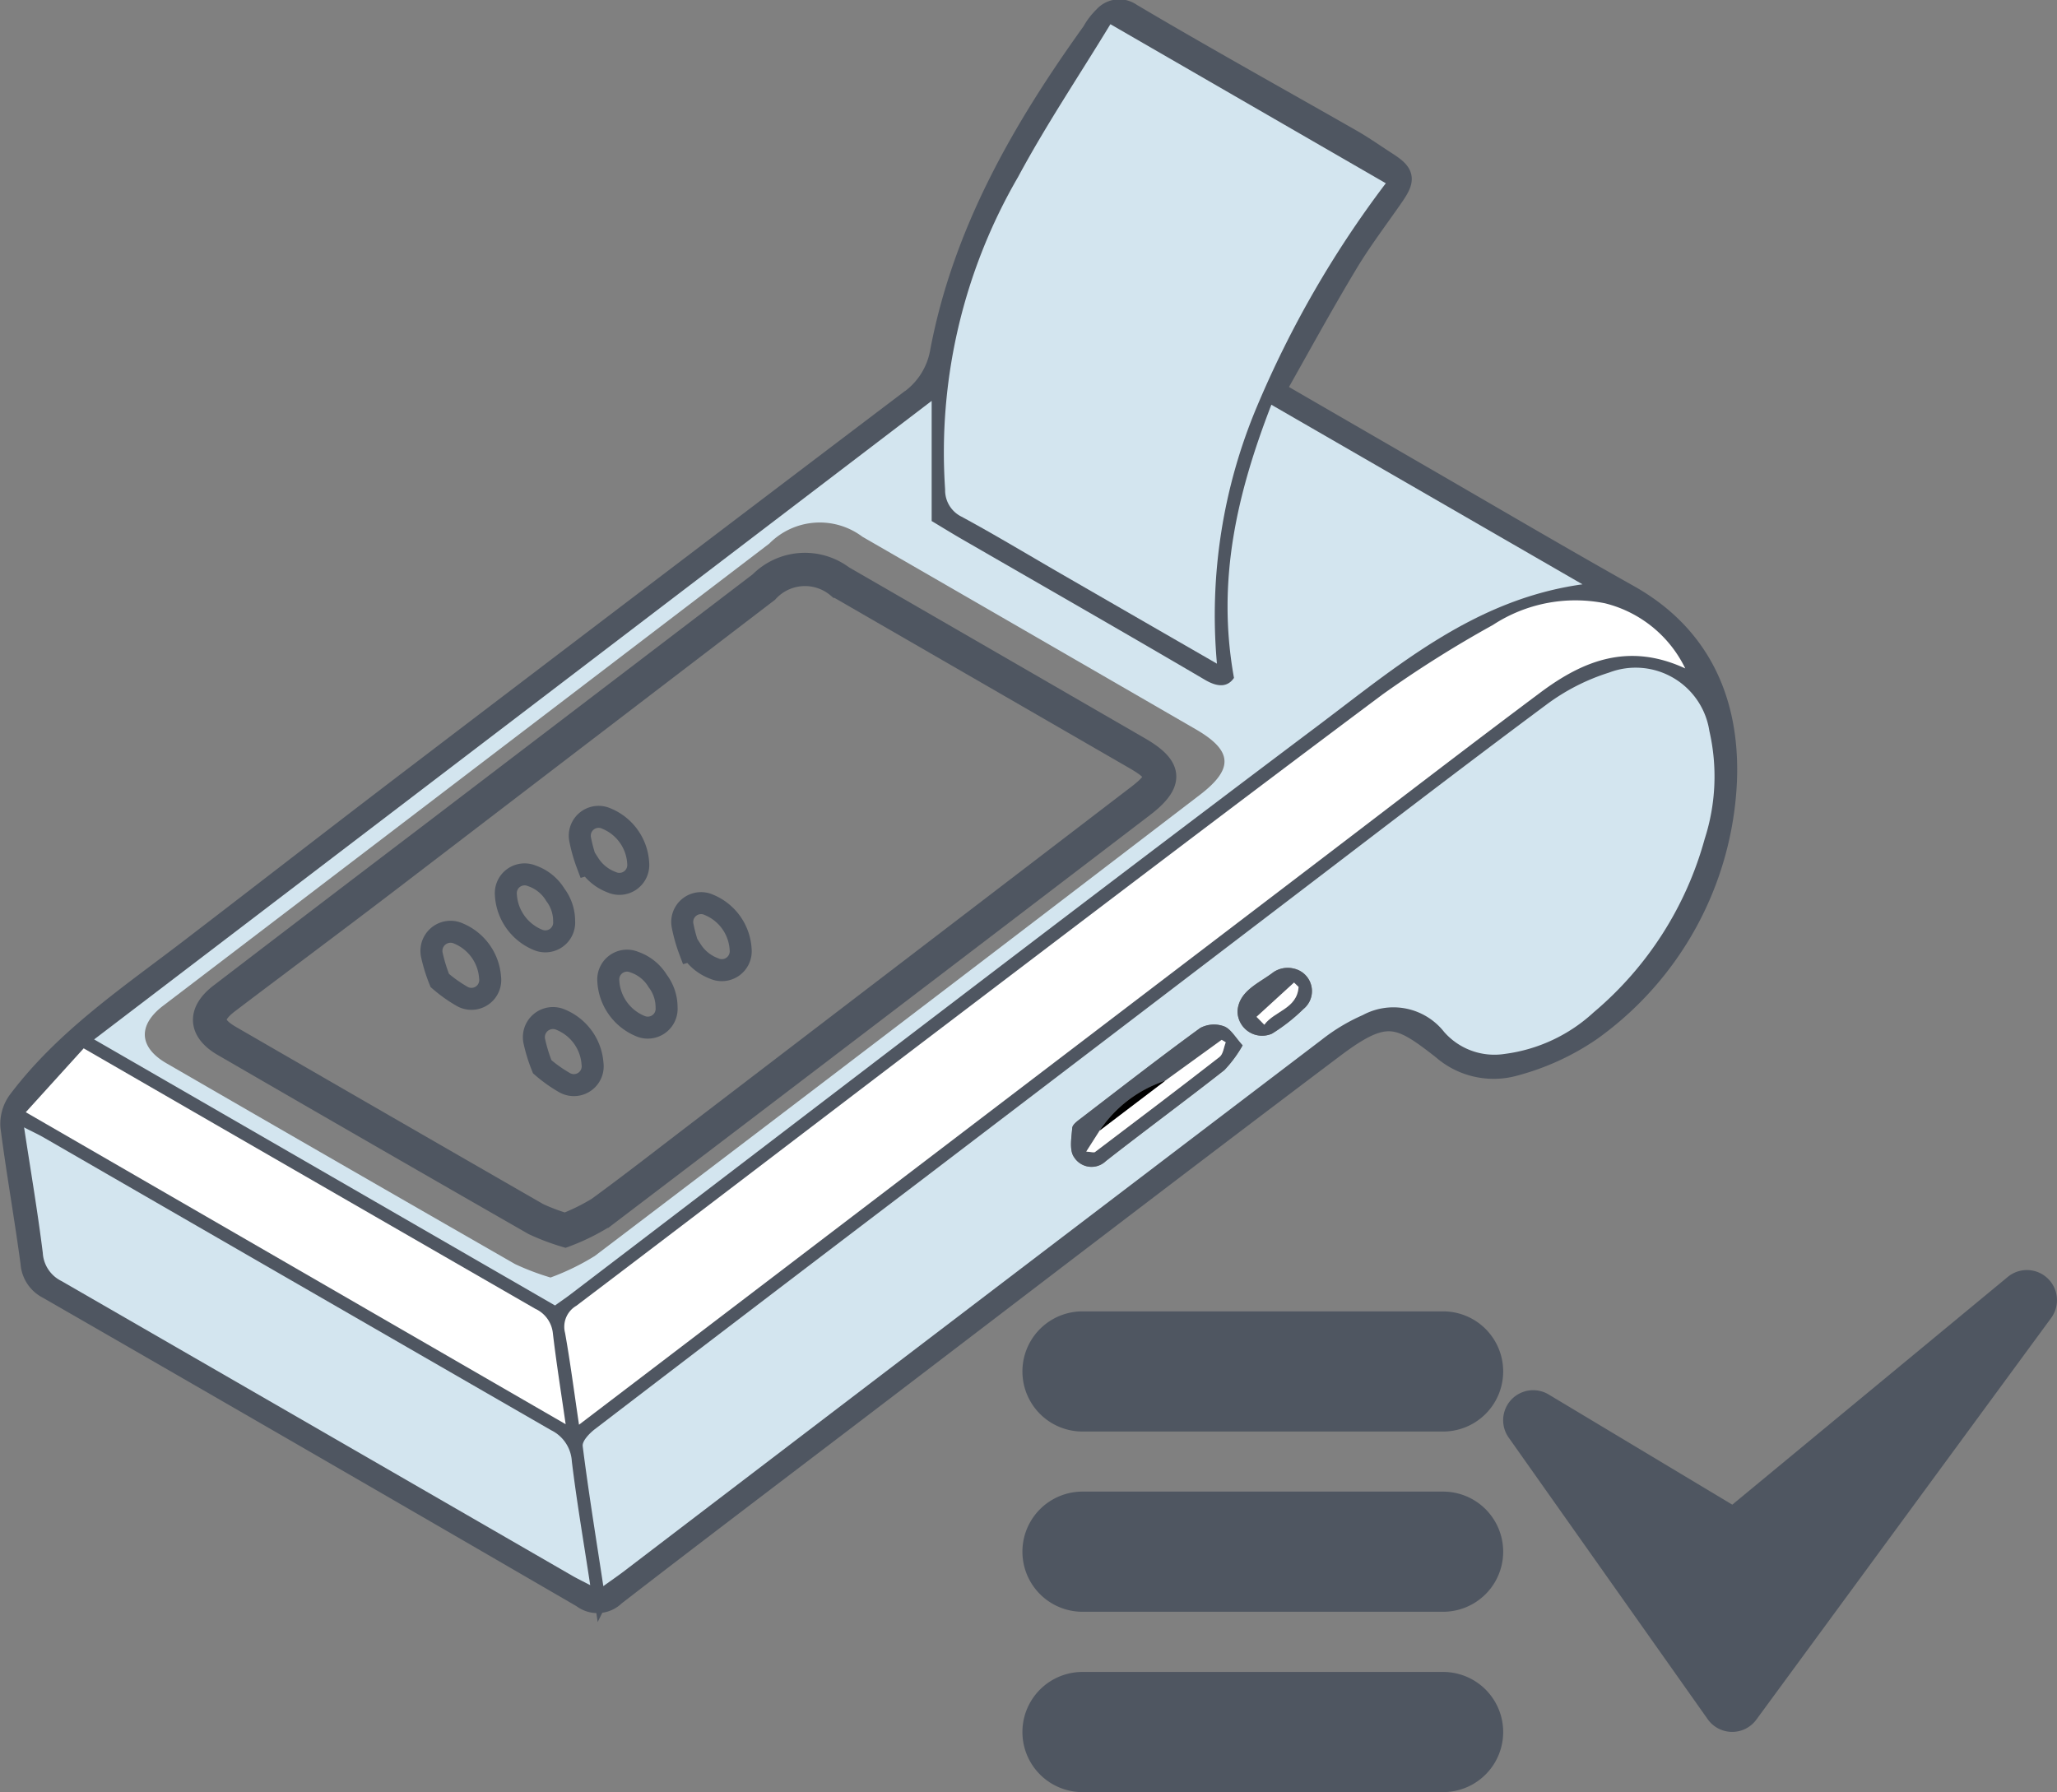 <svg xmlns="http://www.w3.org/2000/svg" width="93.548" height="81.498" viewBox="0 0 93.548 81.498">
  <rect x="0" y="0" width="93.548" height="81.498" fill="#808080" stroke="none"/>
  <g id="Consignements" transform="translate(-886.463 -376.425)">
    <g id="Group_2128" data-name="Group 2128" transform="translate(886.967 376.9)">
      <path id="Path_773" data-name="Path 773" d="M237.923,199.8c2.264,1.311,4.321,2.5,6.38,3.693,3.246,1.875,6.476,3.778,9.744,5.615,3.341,1.879,4.585,4.97,4.425,8.493a14.717,14.717,0,0,1-6.155,11.264,11.2,11.2,0,0,1-3.443,1.58,3.514,3.514,0,0,1-3.281-.737c-2-1.564-2.6-1.853-4.985-.055-7.268,5.478-14.488,11.019-21.726,16.535-3.654,2.785-7.318,5.557-10.952,8.367a1.1,1.1,0,0,1-1.453.091q-12.138-7.049-24.3-14.047a1.378,1.378,0,0,1-.762-1.144c-.279-2.073-.646-4.134-.916-6.208a1.752,1.752,0,0,1,.339-1.155c2.133-2.828,5.048-4.781,7.814-6.9,3.341-2.559,6.664-5.141,10.011-7.691q11.307-8.615,22.64-17.2a3.473,3.473,0,0,0,1.477-2.293c1.031-5.431,3.722-10.1,6.9-14.526a2.955,2.955,0,0,1,.526-.69.9.9,0,0,1,1.2-.139c3.315,1.963,6.686,3.831,10.032,5.741.544.311,1.057.676,1.585,1.015.8.513.844.738.306,1.516-.711,1.029-1.473,2.026-2.113,3.1C240.092,195.895,239.054,197.8,237.923,199.8Zm-30.5,54.346c.385-.276.647-.453.9-.644Q224.2,241.4,240.094,229.3a8.531,8.531,0,0,1,1.86-1.115,2.934,2.934,0,0,1,3.7.765,3.039,3.039,0,0,0,2.758,1,7.341,7.341,0,0,0,4.043-1.89,15.768,15.768,0,0,0,5.049-7.885,9.256,9.256,0,0,0,.214-4.91,3.391,3.391,0,0,0-4.566-2.656,9.527,9.527,0,0,0-2.842,1.454c-3.937,2.923-7.822,5.916-11.722,8.889q-8.324,6.343-16.644,12.693-7.457,5.684-14.911,11.371c-.248.19-.584.54-.555.774C206.745,249.856,207.081,251.917,207.421,254.15ZM235.327,212.2a24.471,24.471,0,0,1,1.821-11.694,46.866,46.866,0,0,1,5.86-10.154l-12.524-7.234c-1.421,2.333-2.929,4.578-4.2,6.949a24.939,24.939,0,0,0-3.317,14.209,1.338,1.338,0,0,0,.744,1.238c1.531.828,3.023,1.73,4.531,2.6C230.545,209.442,232.852,210.771,235.327,212.2Zm-51.063,17.09,20.958,12.1c.249-.178.465-.325.672-.483,11.328-8.632,22.62-17.311,34-25.87,3.626-2.726,7.151-5.767,12.054-6.444l-14.15-8.168c-1.563,4.042-2.5,8.007-1.7,12.423-.255.377-.665.472-1.313.092-3.708-2.178-7.442-4.312-11.165-6.463-.448-.259-.888-.533-1.271-.763v-5.464Zm22.05,17.523,3.38-2.574L240.2,220.985c3.279-2.5,6.543-5.019,9.848-7.484,1.912-1.426,3.983-2.283,6.577-1.087a5.539,5.539,0,0,0-3.657-2.964,6.848,6.848,0,0,0-5.094.989,51.778,51.778,0,0,0-5.011,3.155c-6.7,5.006-13.357,10.075-20.019,15.134-5.555,4.219-11.092,8.462-16.652,12.673a1.105,1.105,0,0,0-.511,1.234C205.916,243.947,206.085,245.27,206.314,246.811Zm.506,7.3c-.3-1.977-.61-3.8-.837-5.638a1.68,1.68,0,0,0-.938-1.406q-11.557-6.638-23.089-13.32c-.244-.141-.5-.259-.883-.455.3,1.991.618,3.843.851,5.707a1.521,1.521,0,0,0,.845,1.279q11.629,6.686,23.238,13.408C206.225,253.807,206.454,253.916,206.82,254.107Zm-1.112-7.32c-.218-1.507-.426-2.813-.587-4.125a1.38,1.38,0,0,0-.8-1.126q-7.3-4.175-14.572-8.4l-5.967-3.445-2.634,2.905Z" transform="translate(-180.486 -182.49)" fill="#4f5661" stroke="#4f5661" stroke-width="1"/>
      <path id="Path_774" data-name="Path 774" d="M330.358,395.629c-.34-2.233-.676-4.294-.938-6.365-.03-.234.306-.584.554-.774q7.445-5.7,14.911-11.371,8.324-6.344,16.644-12.693c3.9-2.972,7.786-5.965,11.722-8.889a9.528,9.528,0,0,1,2.842-1.454,3.391,3.391,0,0,1,4.566,2.656,9.257,9.257,0,0,1-.214,4.91,15.768,15.768,0,0,1-5.049,7.885,7.341,7.341,0,0,1-4.043,1.89,3.039,3.039,0,0,1-2.758-1,2.934,2.934,0,0,0-3.7-.765,8.528,8.528,0,0,0-1.86,1.115q-15.9,12.092-31.775,24.207C331,395.176,330.743,395.353,330.358,395.629Zm29.074-24.593c-.325-.352-.53-.743-.841-.864a1.325,1.325,0,0,0-1.087.074c-1.832,1.334-3.622,2.726-5.42,4.106-.158.122-.387.281-.4.439-.036.449-.14,1.021.083,1.33a.938.938,0,0,0,1.444.179c1.786-1.4,3.611-2.741,5.394-4.141A5.7,5.7,0,0,0,359.432,371.036Zm-.231-1.561a1.118,1.118,0,0,0,1.566,1.028,8.14,8.14,0,0,0,1.429-1.12,1.049,1.049,0,0,0-.428-1.838,1.165,1.165,0,0,0-.932.16C360.174,368.215,359.268,368.546,359.2,369.475Z" transform="translate(-303.424 -323.968)" fill="#d3e5ef"/>
      <path id="Path_775" data-name="Path 775" d="M435.82,215.158c-2.475-1.426-4.781-2.755-7.087-4.086-1.509-.871-3-1.772-4.531-2.6a1.338,1.338,0,0,1-.744-1.238,24.94,24.94,0,0,1,3.317-14.209c1.274-2.371,2.782-4.616,4.2-6.949L443.5,193.31a46.867,46.867,0,0,0-5.86,10.154A24.472,24.472,0,0,0,435.82,215.158Z" transform="translate(-380.98 -185.45)" fill="#d3e5ef"/>
      <path id="Path_776" data-name="Path 776" d="M202.129,313.271l38.089-29.04v5.464c.383.23.823.5,1.271.763,3.724,2.151,7.457,4.285,11.165,6.463.648.38,1.058.285,1.313-.092-.8-4.416.136-8.38,1.7-12.423l14.15,8.168c-4.9.677-8.429,3.717-12.054,6.444-11.382,8.56-22.675,17.239-34,25.87-.207.158-.423.3-.672.483ZM222.884,324.1a10.955,10.955,0,0,0,2.012-.979q13.778-10.456,27.513-20.967c1.558-1.19,1.5-2.013-.176-2.985q-7.58-4.385-15.165-8.76a3.228,3.228,0,0,0-4.236.314q-8.485,6.471-16.971,12.941-5.3,4.04-10.6,8.08c-1.156.885-1.095,1.888.157,2.612q7.92,4.582,15.857,9.134A11.614,11.614,0,0,0,222.884,324.1Z" transform="translate(-198.352 -266.474)" fill="#d3e5ef"/>
      <path id="Path_777" data-name="Path 777" d="M325.325,373.6c-.229-1.54-.4-2.863-.634-4.174a1.105,1.105,0,0,1,.511-1.234c5.56-4.212,11.1-8.455,16.652-12.673,6.662-5.059,13.317-10.128,20.019-15.134a51.769,51.769,0,0,1,5.011-3.155,6.848,6.848,0,0,1,5.094-.989,5.539,5.539,0,0,1,3.657,2.964c-2.594-1.2-4.664-.339-6.577,1.087-3.3,2.465-6.569,4.985-9.848,7.484l-30.506,23.251Z" transform="translate(-299.497 -309.28)" fill="#fff"/>
      <path id="Path_778" data-name="Path 778" d="M209.6,494.351c-.367-.191-.595-.3-.813-.426q-11.617-6.708-23.238-13.408a1.521,1.521,0,0,1-.845-1.279c-.232-1.863-.547-3.716-.851-5.707.382.2.639.314.883.455q11.542,6.664,23.089,13.32a1.68,1.68,0,0,1,.938,1.406C208.985,490.548,209.3,492.374,209.6,494.351Z" transform="translate(-183.262 -422.734)" fill="#d3e5ef"/>
      <path id="Path_779" data-name="Path 779" d="M208.853,470.032,184.3,455.843l2.634-2.905,5.967,3.445q7.282,4.2,14.572,8.4a1.38,1.38,0,0,1,.8,1.126C208.427,467.219,208.635,468.525,208.853,470.032Z" transform="translate(-183.632 -405.735)" fill="#fff"/>
      <path id="Path_780" data-name="Path 780" d="M464.477,447.695a5.7,5.7,0,0,1-.828,1.122c-1.782,1.4-3.608,2.745-5.394,4.141a.938.938,0,0,1-1.444-.179c-.222-.308-.119-.881-.083-1.33.013-.157.241-.317.4-.439,1.8-1.38,3.588-2.772,5.42-4.106a1.325,1.325,0,0,1,1.087-.074C463.947,446.952,464.152,447.343,464.477,447.695Zm-3.528,1.612a5.75,5.75,0,0,0-2.976,2.26l-.611.957c.247.015.355.056.4.019,1.894-1.433,3.789-2.865,5.663-4.324.166-.129.191-.438.282-.664l-.186-.113Z" transform="translate(-408.469 -400.627)" fill="#4f5661"/>
      <path id="Path_781" data-name="Path 781" d="M500.057,433.916c.068-.928.974-1.26,1.636-1.769a1.165,1.165,0,0,1,.932-.16,1.049,1.049,0,0,1,.428,1.838,8.138,8.138,0,0,1-1.429,1.119A1.118,1.118,0,0,1,500.057,433.916Zm.863.264.355.363c.461-.627,1.49-.724,1.558-1.718l-.207-.2Z" transform="translate(-444.281 -388.409)" fill="#4f5661"/>
      <path id="Path_782" data-name="Path 782" d="M231.764,346.516a10.345,10.345,0,0,1-1.433-.543q-7.07-4.05-14.12-8.134c-1.115-.645-1.169-1.538-.14-2.326q4.712-3.608,9.438-7.2l15.112-11.524a2.874,2.874,0,0,1,3.772-.279q6.754,3.9,13.5,7.8c1.5.865,1.544,1.6.157,2.658q-12.24,9.348-24.5,18.671A9.76,9.76,0,0,1,231.764,346.516Zm0-.553a9.365,9.365,0,0,0,1.486-.735c1.526-1.114,3.015-2.279,4.517-3.426q10.016-7.656,20.028-15.317c1.02-.782.981-1.056-.136-1.7q-6.755-3.9-13.511-7.8a2.3,2.3,0,0,0-3.182.215q-8.689,6.642-17.374,13.288c-2.366,1.806-4.755,3.582-7.126,5.38-.828.628-.8,1.052.081,1.564q6.988,4.042,13.986,8.065A8.785,8.785,0,0,0,231.769,345.963Z" transform="translate(-206.564 -290.767)" fill="#4f5661" stroke="#4f5661" stroke-width="1"/>
      <path id="Path_783" data-name="Path 783" d="M464.206,452.583l2.576-1.864.185.113c-.09.225-.116.535-.281.664-1.874,1.459-3.769,2.891-5.663,4.324-.049.037-.157,0-.4-.019l.611-.957Z" transform="translate(-411.726 -403.903)" fill="#fff"/>
      <path id="Path_784" data-name="Path 784" d="M467.1,461.4l-2.976,2.26A5.75,5.75,0,0,1,467.1,461.4Z" transform="translate(-414.616 -412.721)"/>
      <path id="Path_785" data-name="Path 785" d="M505,437.352l1.706-1.56.207.2c-.068.995-1.1,1.091-1.558,1.718Z" transform="translate(-448.36 -391.582)" fill="#fff"/>
      <path id="Path_802" data-name="Path 802" d="M359.909,364.916l3.085,1.766Z" transform="translate(-328.593 -333.076)"/>
      <path id="Path_808" data-name="Path 808" d="M297.908,444.743l3.7-2.819Z" transform="translate(-277.414 -396.643)"/>
      <g id="Group_2125" data-name="Group 2125" transform="translate(18.288 36.196)">
        <g id="Group_2125-2" data-name="Group 2125" transform="matrix(0.574, 0.819, -0.819, 0.574, 8.846, 0)">
          <path id="Path_809" data-name="Path 809" d="M1.634,2.279,1.661,2.2a2.08,2.08,0,0,0,1.26-.361.859.859,0,0,0,0-1.485A2.333,2.333,0,0,0,.429.363.856.856,0,0,0,.506,1.887,7.078,7.078,0,0,0,1.634,2.279Z" transform="translate(0 0)" fill="none" stroke="#4f5661" stroke-width="1"/>
          <path id="Path_810" data-name="Path 810" d="M1.692,2.286a6.471,6.471,0,0,0,1.162-.411A.856.856,0,0,0,2.887.332,2.342,2.342,0,0,0,.443.356a.869.869,0,0,0,.1,1.562A7.258,7.258,0,0,0,1.692,2.286Z" transform="translate(0.411 8.513)" fill="none" stroke="#4f5661" stroke-width="1"/>
          <path id="Path_811" data-name="Path 811" d="M1.714,0A2.007,2.007,0,0,0,.4.378a.854.854,0,0,0,0,1.448,2.357,2.357,0,0,0,2.518.011.858.858,0,0,0,0-1.483A1.977,1.977,0,0,0,1.714,0Z" transform="translate(0.211 4.26)" fill="none" stroke="#4f5661" stroke-width="1"/>
        </g>
        <g id="Group_2126" data-name="Group 2126" transform="matrix(0.574, 0.819, -0.819, 0.574, 13.505, 3.924)">
          <path id="Path_809-2" data-name="Path 809" d="M1.634,2.279,1.661,2.2a2.08,2.08,0,0,0,1.26-.361.859.859,0,0,0,0-1.485A2.333,2.333,0,0,0,.429.363.856.856,0,0,0,.506,1.887,7.078,7.078,0,0,0,1.634,2.279Z" transform="translate(0 0)" fill="none" stroke="#4f5661" stroke-width="1"/>
          <path id="Path_810-2" data-name="Path 810" d="M1.692,2.286a6.471,6.471,0,0,0,1.162-.411A.856.856,0,0,0,2.887.332,2.342,2.342,0,0,0,.443.356a.869.869,0,0,0,.1,1.562A7.258,7.258,0,0,0,1.692,2.286Z" transform="translate(0.411 8.513)" fill="none" stroke="#4f5661" stroke-width="1"/>
          <path id="Path_811-2" data-name="Path 811" d="M1.714,0A2.007,2.007,0,0,0,.4.378a.854.854,0,0,0,0,1.448,2.357,2.357,0,0,0,2.518.011.858.858,0,0,0,0-1.483A1.977,1.977,0,0,0,1.714,0Z" transform="translate(0.211 4.26)" fill="none" stroke="#4f5661" stroke-width="1"/>
        </g>
      </g>
      <g id="task-complete" transform="translate(45.999 57.287)">
        <g id="Layer_1_22_" transform="translate(0 0)">
          <g id="Group_2129" data-name="Group 2129">
            <path id="Path_813" data-name="Path 813" d="M47.1,27.631a1.366,1.366,0,0,0-1.807-.061L32.764,37.928l-8.352-5.011a1.366,1.366,0,0,0-1.818,1.96l9.051,12.808a1.368,1.368,0,0,0,1.1.578h.013a1.361,1.361,0,0,0,1.1-.559L47.269,29.432A1.369,1.369,0,0,0,47.1,27.631Z" transform="translate(-0.486 -27.259)" fill="#4f5661"/>
            <path id="Path_814" data-name="Path 814" d="M28.457,8.988h-16.4a2.732,2.732,0,0,0,0,5.465H28.456a2.732,2.732,0,0,0,0-5.465Z" transform="translate(-9.33 -7.11)" fill="#4f5661"/>
            <path id="Path_815" data-name="Path 815" d="M28.457,16.691h-16.4a2.732,2.732,0,0,0,0,5.465H28.456a2.732,2.732,0,0,0,0-5.465Z" transform="translate(-9.33 -6.616)" fill="#4f5661"/>
            <path id="Path_816" data-name="Path 816" d="M28.457,24.4h-16.4a2.732,2.732,0,0,0,0,5.465H28.456a2.732,2.732,0,0,0,0-5.465Z" transform="translate(-9.33 -6.123)" fill="#4f5661"/>
          </g>
        </g>
      </g>
    </g>
  </g>
</svg>
